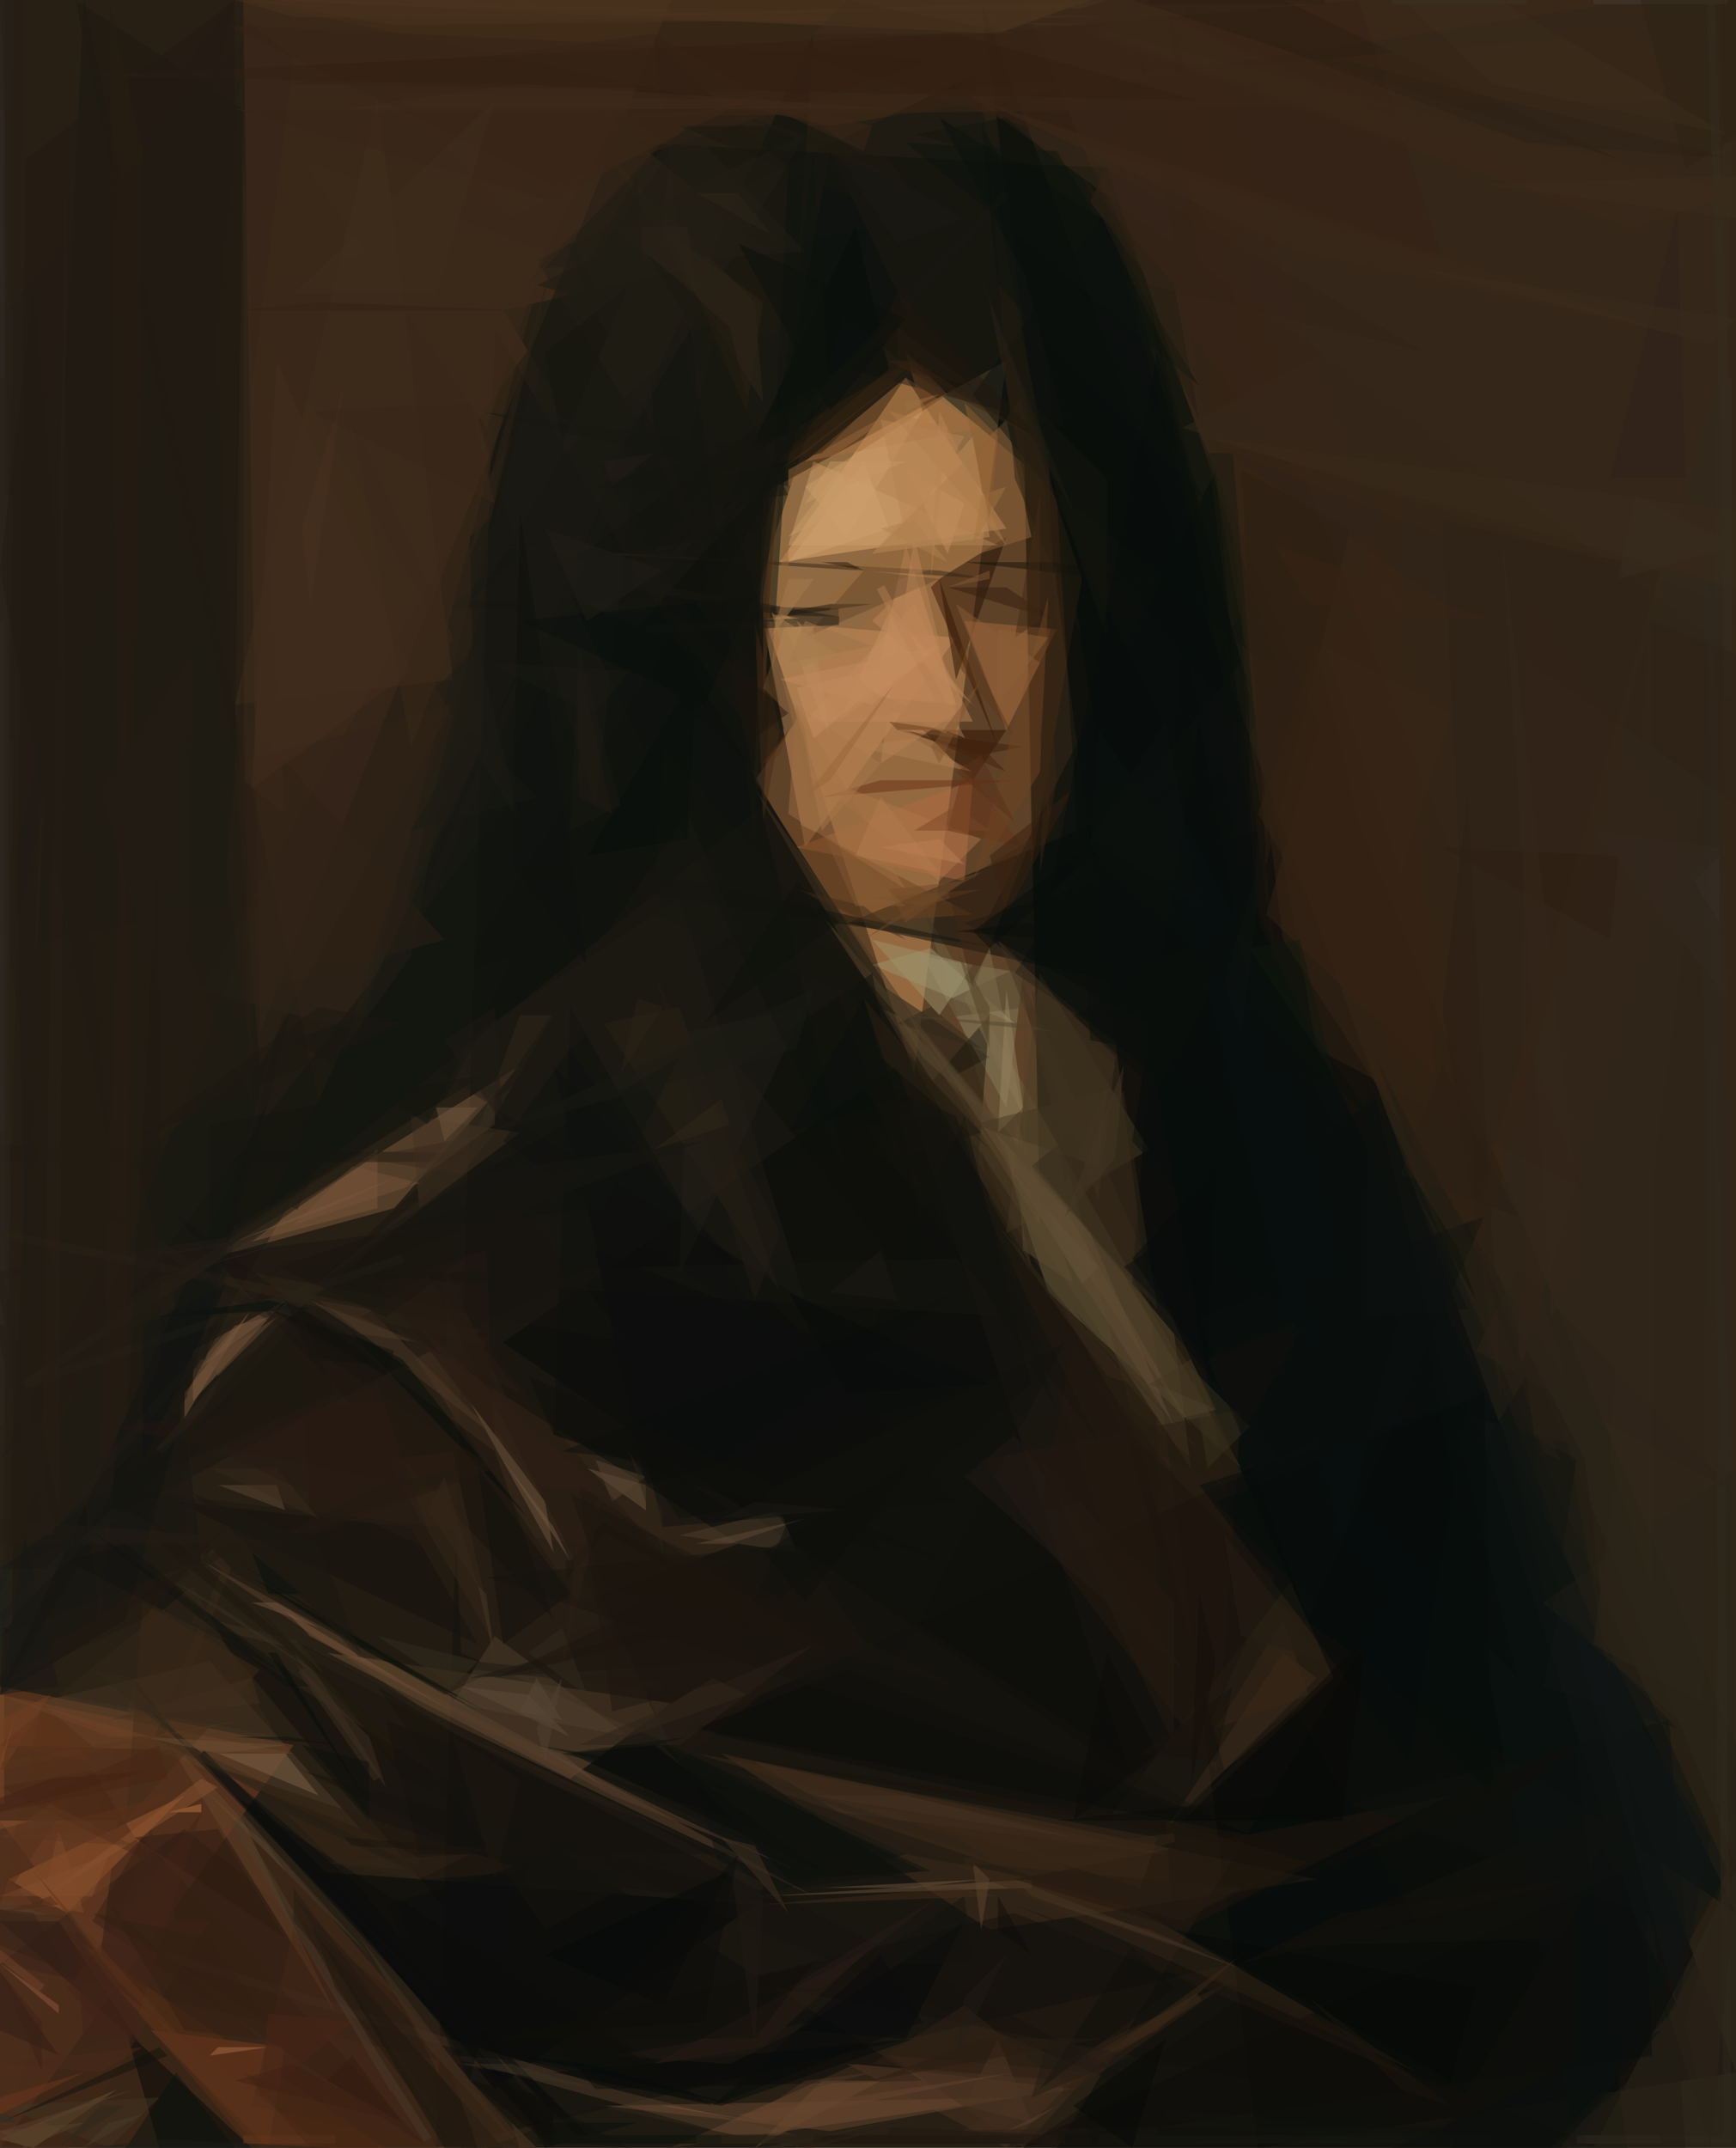 <?xml version="1.0" standalone="no"?>
<svg xmlns="http://www.w3.org/2000/svg" version="1.2" baseProfile="tiny" width="207" height="256" viewBox="0 0 207 256">
<rect x="0" y="0" width="207" height="256" id="0" fill="rgb(39,30,20)" fill-opacity="1" />
<polygon points="87,61 109,128 120,43" id="1" fill="rgb(255,187,118)" fill-opacity="0.478" />
<polygon points="207,247 150,256 117,0" id="2" fill="rgb(0,2,6)" fill-opacity="0.478" />
<polygon points="90,93 124,146 122,47" id="3" fill="rgb(156,106,64)" fill-opacity="0.478" />
<polygon points="169,229 52,256 59,39" id="4" fill="rgb(9,13,11)" fill-opacity="0.478" />
<polygon points="35,208 0,256 0,201" id="5" fill="rgb(127,68,39)" fill-opacity="0.478" />
<polygon points="97,4 91,96 32,144" id="6" fill="rgb(8,15,12)" fill-opacity="0.478" />
<polygon points="29,0 80,0 31,123" id="7" fill="rgb(79,51,31)" fill-opacity="0.478" />
<polygon points="108,45 120,63 93,67" id="8" fill="rgb(235,177,114)" fill-opacity="0.478" />
<polygon points="207,208 207,0 122,0" id="9" fill="rgb(63,44,28)" fill-opacity="0.478" />
<polygon points="76,17 132,20 153,81" id="10" fill="rgb(4,14,10)" fill-opacity="0.478" />
<polygon points="125,154 148,175 110,108" id="11" fill="rgb(110,96,64)" fill-opacity="0.478" />
<polygon points="101,110 146,92 151,121" id="12" fill="rgb(0,8,7)" fill-opacity="0.478" />
<polygon points="39,197 68,212 80,203" id="13" fill="rgb(106,79,53)" fill-opacity="0.478" />
<polygon points="0,256 16,201 63,256" id="14" fill="rgb(79,44,26)" fill-opacity="0.478" />
<polygon points="114,76 96,101 91,74" id="15" fill="rgb(202,143,93)" fill-opacity="0.478" />
<polygon points="62,127 25,150 47,144" id="16" fill="rgb(128,93,64)" fill-opacity="0.478" />
<polygon points="102,246 128,249 80,256" id="17" fill="rgb(122,81,53)" fill-opacity="0.478" />
<polygon points="114,81 112,69 120,64" id="18" fill="rgb(33,14,3)" fill-opacity="0.478" />
<polygon points="86,209 157,224 118,230" id="19" fill="rgb(71,49,31)" fill-opacity="0.478" />
<polygon points="195,0 29,0 99,15" id="20" fill="rgb(70,45,25)" fill-opacity="0.478" />
<polygon points="182,164 194,256 126,256" id="21" fill="rgb(4,12,10)" fill-opacity="0.478" />
<polygon points="47,158 88,184 69,191" id="22" fill="rgb(69,49,33)" fill-opacity="0.478" />
<polygon points="88,106 0,188 118,126" id="23" fill="rgb(21,22,17)" fill-opacity="0.478" />
<polygon points="104,27 60,37 87,81" id="24" fill="rgb(16,19,13)" fill-opacity="0.478" />
<polygon points="60,160 135,212 107,127" id="25" fill="rgb(6,11,10)" fill-opacity="0.478" />
<polygon points="126,60 148,188 207,228" id="26" fill="rgb(2,14,14)" fill-opacity="0.478" />
<polygon points="159,200 121,115 146,211" id="27" fill="rgb(57,43,25)" fill-opacity="0.478" />
<polygon points="59,249 37,223 90,227" id="28" fill="rgb(0,5,7)" fill-opacity="0.478" />
<polygon points="51,204 24,186 97,226" id="29" fill="rgb(90,65,44)" fill-opacity="0.478" />
<polygon points="153,112 187,165 139,0" id="30" fill="rgb(56,36,20)" fill-opacity="0.478" />
<polygon points="39,136 0,202 10,0" id="31" fill="rgb(25,23,18)" fill-opacity="0.478" />
<polygon points="8,228 22,214 1,224" id="32" fill="rgb(159,93,50)" fill-opacity="0.478" />
<polyline points="0,227 91,255 55,245 95,255" id="33" stroke="rgb(83,61,43)" stroke-width="1" fill="none" stroke-opacity="0.478" />
<polygon points="59,247 22,218 0,234" id="34" fill="rgb(46,28,19)" fill-opacity="0.478" />
<polygon points="115,74 120,87 126,75" id="35" fill="rgb(171,109,62)" fill-opacity="0.478" />
<polygon points="117,51 108,45 96,55" id="36" fill="rgb(165,110,59)" fill-opacity="0.478" />
<polygon points="123,224 123,225 91,226" id="37" fill="rgb(112,83,58)" fill-opacity="0.478" />
<polygon points="23,161 34,155 23,167" id="38" fill="rgb(126,93,65)" fill-opacity="0.478" />
<polygon points="117,111 145,56 153,141" id="39" fill="rgb(6,13,11)" fill-opacity="0.478" />
<polygon points="110,114 120,132 122,116" id="40" fill="rgb(136,127,94)" fill-opacity="0.478" />
<polygon points="116,9 64,34 127,51" id="41" fill="rgb(25,24,17)" fill-opacity="0.478" />
<polygon points="18,242 34,244 32,256" id="42" fill="rgb(121,62,33)" fill-opacity="0.478" />
<polygon points="10,177 53,202 87,186" id="43" fill="rgb(28,23,16)" fill-opacity="0.478" />
<polygon points="116,93 115,105 95,101" id="44" fill="rgb(178,106,65)" fill-opacity="0.478" />
<polygon points="120,147 124,116 137,137" id="45" fill="rgb(71,59,36)" fill-opacity="0.478" />
<polygon points="142,175 140,159 98,109" id="46" fill="rgb(84,69,44)" fill-opacity="0.478" />
<polygon points="120,87 116,93 110,87" id="47" fill="rgb(46,18,3)" fill-opacity="0.478" />
<polygon points="43,218 25,198 4,203" id="48" fill="rgb(84,63,42)" fill-opacity="0.478" />
<polygon points="15,242 19,256 30,256" id="49" fill="rgb(0,8,10)" fill-opacity="0.478" />
<polygon points="205,0 100,0 207,78" id="50" fill="rgb(56,40,26)" fill-opacity="0.478" />
<polygon points="78,5 94,20 90,100" id="51" fill="rgb(35,28,18)" fill-opacity="0.478" />
<polygon points="100,216 114,215 169,247" id="52" fill="rgb(56,39,25)" fill-opacity="0.478" />
<polygon points="53,151 55,197 80,208" id="53" fill="rgb(50,36,25)" fill-opacity="0.478" />
<polygon points="190,256 207,256 207,223" id="54" fill="rgb(47,40,28)" fill-opacity="0.478" />
<polyline points="50,105 78,50 55,72 100,73" id="55" stroke="rgb(22,23,18)" stroke-width="1" fill="none" stroke-opacity="0.478" />
<polygon points="119,4 32,0 130,0" id="56" fill="rgb(82,58,33)" fill-opacity="0.478" />
<polygon points="66,185 56,167 65,179" id="57" fill="rgb(113,87,61)" fill-opacity="0.478" />
<polygon points="118,121 116,147 104,137" id="58" fill="rgb(25,21,12)" fill-opacity="0.478" />
<polygon points="104,83 108,65 114,84" id="59" fill="rgb(209,149,102)" fill-opacity="0.478" />
<polyline points="70,255 24,209 66,255 87,255" id="60" stroke="rgb(0,7,9)" stroke-width="1" fill="none" stroke-opacity="0.478" />
<polygon points="71,249 110,248 26,195" id="61" fill="rgb(13,13,11)" fill-opacity="0.478" />
<polygon points="15,193 0,202 32,131" id="62" fill="rgb(15,18,16)" fill-opacity="0.478" />
<polygon points="81,107 51,127 96,155" id="63" fill="rgb(30,28,19)" fill-opacity="0.478" />
<polygon points="101,246 120,256 128,248" id="64" fill="rgb(77,51,34)" fill-opacity="0.478" />
<polygon points="172,165 82,206 132,217" id="65" fill="rgb(14,13,11)" fill-opacity="0.478" />
<polygon points="94,65 119,65 97,55" id="66" fill="rgb(204,160,107)" fill-opacity="0.478" />
<polygon points="145,211 148,168 117,174" id="67" fill="rgb(38,26,16)" fill-opacity="0.478" />
<polygon points="104,39 65,42 41,137" id="68" fill="rgb(21,23,18)" fill-opacity="0.478" />
<polygon points="112,68 118,69 56,65" id="69" fill="rgb(48,35,20)" fill-opacity="0.478" />
<polygon points="98,95 105,93 122,93" id="70" fill="rgb(103,43,21)" fill-opacity="0.478" />
<polygon points="93,97 116,109 101,110" id="71" fill="rgb(107,66,30)" fill-opacity="0.478" />
<polygon points="129,69 122,48 123,103" id="72" fill="rgb(68,42,20)" fill-opacity="0.478" />
<polygon points="45,144 45,137 30,148" id="73" fill="rgb(122,87,58)" fill-opacity="0.478" />
<polygon points="40,240 29,217 19,206" id="74" fill="rgb(104,68,43)" fill-opacity="0.478" />
<polygon points="81,183 93,180 95,185" id="75" fill="rgb(80,63,44)" fill-opacity="0.478" />
<polygon points="43,123 24,118 61,52" id="76" fill="rgb(50,35,23)" fill-opacity="0.478" />
<polygon points="123,64 120,50 98,72" id="77" fill="rgb(150,104,60)" fill-opacity="0.478" />
<polygon points="66,22 112,7 27,3" id="78" fill="rgb(53,34,21)" fill-opacity="0.478" />
<polygon points="99,254 121,250 72,251" id="79" fill="rgb(103,72,48)" fill-opacity="0.478" />
<polygon points="149,88 132,25 116,47" id="80" fill="rgb(9,15,13)" fill-opacity="0.478" />
<polygon points="188,256 165,132 206,223" id="81" fill="rgb(14,19,18)" fill-opacity="0.478" />
<polyline points="68,29 93,87 81,37 35,144" id="82" stroke="rgb(28,25,17)" stroke-width="1" fill="none" stroke-opacity="0.478" />
<polygon points="205,44 177,148 207,222" id="83" fill="rgb(44,38,28)" fill-opacity="0.478" />
<polygon points="0,228 0,269 25,229" id="84" fill="rgb(67,40,26)" fill-opacity="0.478" />
<polygon points="121,228 191,256 88,236" id="85" fill="rgb(19,16,11)" fill-opacity="0.478" />
<polyline points="81,138 0,138 59,138 0,137" id="86" stroke="rgb(26,24,18)" stroke-width="1" fill="none" stroke-opacity="0.478" />
<polygon points="111,113 121,122 104,115" id="87" fill="rgb(157,150,114)" fill-opacity="0.478" />
<polygon points="0,208 0,202 35,209" id="88" fill="rgb(110,67,39)" fill-opacity="0.478" />
<polygon points="28,84 45,12 54,81" id="89" fill="rgb(66,46,29)" fill-opacity="0.478" />
<polygon points="60,172 44,156 38,155" id="90" fill="rgb(76,58,40)" fill-opacity="0.478" />
<polyline points="116,255 143,238 114,255 138,241" id="91" stroke="rgb(64,44,28)" stroke-width="1" fill="none" stroke-opacity="0.478" />
<polygon points="119,89 112,69 111,70" id="92" fill="rgb(49,18,1)" fill-opacity="0.478" />
<polygon points="99,72 104,72 75,76" id="93" fill="rgb(29,17,8)" fill-opacity="0.478" />
<polygon points="20,144 59,173 66,193" id="94" fill="rgb(21,18,13)" fill-opacity="0.478" />
<polygon points="106,44 86,61 102,27" id="95" fill="rgb(5,11,9)" fill-opacity="0.478" />
<polygon points="15,155 98,47 53,131" id="96" fill="rgb(17,20,15)" fill-opacity="0.478" />
<polygon points="123,120 107,122 122,115" id="97" fill="rgb(84,67,43)" fill-opacity="0.478" />
<polygon points="79,182 66,127 114,179" id="98" fill="rgb(11,13,13)" fill-opacity="0.478" />
<polygon points="43,225 68,256 17,203" id="99" fill="rgb(9,14,13)" fill-opacity="0.478" />
<polyline points="0,170 0,0 0,142 1,59" id="100" stroke="rgb(47,42,39)" stroke-width="1" fill="none" stroke-opacity="0.478" />
<polygon points="38,231 60,256 53,256" id="101" fill="rgb(18,18,12)" fill-opacity="0.478" />
<polygon points="123,151 90,94 120,137" id="102" fill="rgb(67,52,32)" fill-opacity="0.478" />
<polygon points="14,249 4,256 0,255" id="103" fill="rgb(108,82,53)" fill-opacity="0.478" />
<polygon points="121,224 141,230 173,214" id="104" fill="rgb(35,22,13)" fill-opacity="0.478" />
<polygon points="87,227 108,221 82,209" id="105" fill="rgb(14,18,16)" fill-opacity="0.478" />
<polygon points="92,201 51,152 81,210" id="106" fill="rgb(34,23,15)" fill-opacity="0.478" />
<polygon points="49,133 62,135 50,144" id="107" fill="rgb(66,48,33)" fill-opacity="0.478" />
<polygon points="118,64 104,66 116,52" id="108" fill="rgb(189,139,87)" fill-opacity="0.478" />
<polygon points="78,208 98,223 68,209" id="109" fill="rgb(0,8,9)" fill-opacity="0.478" />
<polygon points="141,76 171,196 135,153" id="110" fill="rgb(8,14,13)" fill-opacity="0.478" />
<polygon points="48,212 149,255 36,196" id="111" fill="rgb(21,18,13)" fill-opacity="0.478" />
<polygon points="29,5 12,193 -8,47" id="112" fill="rgb(34,28,19)" fill-opacity="0.478" />
<polyline points="25,185 27,187 19,207 50,222" id="113" stroke="rgb(58,42,27)" stroke-width="1" fill="none" stroke-opacity="0.478" />
<polygon points="12,233 14,217 0,217" id="114" fill="rgb(117,67,36)" fill-opacity="0.478" />
<polygon points="30,256 46,256 9,231" id="115" fill="rgb(87,46,25)" fill-opacity="0.478" />
<polygon points="44,197 58,204 30,188" id="116" fill="rgb(4,11,6)" fill-opacity="0.478" />
<polygon points="157,125 189,142 136,7" id="117" fill="rgb(49,34,21)" fill-opacity="0.478" />
<polygon points="26,177 34,180 33,177" id="118" fill="rgb(95,74,53)" fill-opacity="0.478" />
<polygon points="75,207 54,203 59,195" id="119" fill="rgb(78,63,45)" fill-opacity="0.478" />
<polygon points="139,218 153,197 157,200" id="120" fill="rgb(62,43,28)" fill-opacity="0.478" />
<polygon points="117,100 112,105 96,92" id="121" fill="rgb(174,117,74)" fill-opacity="0.478" />
<polygon points="110,123 130,147 140,170" id="122" fill="rgb(94,77,53)" fill-opacity="0.478" />
<polygon points="72,122 93,154 81,120" id="123" fill="rgb(42,34,22)" fill-opacity="0.478" />
<polygon points="100,216 90,210 139,221" id="124" fill="rgb(67,49,32)" fill-opacity="0.478" />
<polygon points="113,99 122,101 115,91" id="125" fill="rgb(103,51,22)" fill-opacity="0.478" />
<polygon points="67,71 93,55 91,81" id="126" fill="rgb(25,22,15)" fill-opacity="0.478" />
<polygon points="115,67 141,70 126,67" id="127" fill="rgb(16,15,8)" fill-opacity="0.478" />
<polygon points="17,191 31,199 15,217" id="128" fill="rgb(64,42,25)" fill-opacity="0.478" />
<polygon points="116,86 109,72 96,86" id="129" fill="rgb(192,135,91)" fill-opacity="0.478" />
<polygon points="95,223 93,222 55,205" id="130" fill="rgb(96,72,53)" fill-opacity="0.478" />
<polyline points="113,255 79,255 124,255 107,255" id="131" stroke="rgb(22,19,14)" stroke-width="1" fill="none" stroke-opacity="0.478" />
<polygon points="78,104 119,113 54,103" id="132" fill="rgb(20,20,14)" fill-opacity="0.478" />
<polygon points="121,57 129,76 118,20" id="133" fill="rgb(37,29,16)" fill-opacity="0.478" />
<polygon points="91,48 73,19 90,36" id="134" fill="rgb(50,39,26)" fill-opacity="0.478" />
<polygon points="94,6 172,31 162,0" id="135" fill="rgb(53,33,20)" fill-opacity="0.478" />
<polygon points="196,222 121,256 197,245" id="136" fill="rgb(9,11,10)" fill-opacity="0.478" />
<polygon points="109,225 98,225 117,224" id="137" fill="rgb(113,89,65)" fill-opacity="0.478" />
<polygon points="91,85 93,56 91,71" id="138" fill="rgb(93,58,27)" fill-opacity="0.478" />
<polyline points="36,199 45,212 35,196 23,193" id="139" stroke="rgb(60,47,32)" stroke-width="1" fill="none" stroke-opacity="0.478" />
<polygon points="110,47 94,56 94,58" id="140" fill="rgb(151,103,57)" fill-opacity="0.478" />
<polygon points="109,243 66,247 86,251" id="141" fill="rgb(6,10,9)" fill-opacity="0.478" />
<polygon points="115,133 88,195 123,165" id="142" fill="rgb(13,15,13)" fill-opacity="0.478" />
<polygon points="17,244 0,229 7,229" id="143" fill="rgb(41,25,19)" fill-opacity="0.478" />
<polygon points="34,209 26,209 38,214" id="144" fill="rgb(128,100,73)" fill-opacity="0.478" />
<polygon points="121,116 148,73 151,136" id="145" fill="rgb(11,15,13)" fill-opacity="0.478" />
<polygon points="24,215 20,216 24,216" id="146" fill="rgb(196,120,64)" fill-opacity="0.478" />
<polygon points="7,240 0,234 7,239" id="147" fill="rgb(147,90,61)" fill-opacity="0.478" />
<polygon points="77,180 70,175 77,177" id="148" fill="rgb(108,86,61)" fill-opacity="0.478" />
<polygon points="37,195 34,192 54,204" id="149" fill="rgb(123,87,62)" fill-opacity="0.478" />
<polygon points="117,90 122,89 107,87" id="150" fill="rgb(60,31,12)" fill-opacity="0.478" />
<polygon points="89,202 85,200 72,208" id="151" fill="rgb(59,44,30)" fill-opacity="0.478" />
<polygon points="130,247 122,256 106,245" id="152" fill="rgb(65,44,29)" fill-opacity="0.478" />
<polygon points="175,167 143,177 168,210" id="153" fill="rgb(6,12,12)" fill-opacity="0.478" />
<polyline points="9,103 0,189 33,151 7,181" id="154" stroke="rgb(32,28,21)" stroke-width="1" fill="none" stroke-opacity="0.478" />
<polygon points="96,76 112,69 103,68" id="155" fill="rgb(102,69,43)" fill-opacity="0.478" />
<polygon points="108,106 94,97 95,84" id="156" fill="rgb(158,109,65)" fill-opacity="0.478" />
<polygon points="28,84 31,118 53,112" id="157" fill="rgb(47,33,22)" fill-opacity="0.478" />
<polygon points="123,139 138,156 134,130" id="158" fill="rgb(50,39,23)" fill-opacity="0.478" />
<polygon points="207,72 207,16 141,51" id="159" fill="rgb(54,40,28)" fill-opacity="0.478" />
<polygon points="89,198 93,190 56,200" id="160" fill="rgb(27,19,13)" fill-opacity="0.478" />
<polygon points="63,145 21,150 75,160" id="161" fill="rgb(24,19,15)" fill-opacity="0.478" />
<polygon points="78,246 104,232 91,244" id="162" fill="rgb(44,31,20)" fill-opacity="0.478" />
<polygon points="184,191 207,211 207,175" id="163" fill="rgb(43,36,25)" fill-opacity="0.478" />
<polygon points="54,173 59,196 46,174" id="164" fill="rgb(56,38,25)" fill-opacity="0.478" />
<polyline points="79,201 43,197 30,183 0,200" id="165" stroke="rgb(33,27,18)" stroke-width="1" fill="none" stroke-opacity="0.478" />
<polygon points="83,206 150,219 101,199" id="166" fill="rgb(9,12,10)" fill-opacity="0.478" />
<polygon points="120,70 113,70 126,74" id="167" fill="rgb(48,28,14)" fill-opacity="0.478" />
<polygon points="48,162 63,181 42,159" id="168" fill="rgb(6,11,10)" fill-opacity="0.478" />
<polygon points="35,230 52,256 30,251" id="169" fill="rgb(68,38,23)" fill-opacity="0.478" />
<polygon points="133,27 112,14 149,82" id="170" fill="rgb(9,14,13)" fill-opacity="0.478" />
<polygon points="74,77 91,58 90,92" id="171" fill="rgb(13,16,11)" fill-opacity="0.478" />
<polygon points="124,92 125,71 116,105" id="172" fill="rgb(111,68,35)" fill-opacity="0.478" />
<polygon points="109,64 105,91 114,85" id="173" fill="rgb(185,130,84)" fill-opacity="0.478" />
<polyline points="58,160 24,152 57,159 0,147" id="174" stroke="rgb(49,35,24)" stroke-width="1" fill="none" stroke-opacity="0.478" />
<polygon points="91,98 90,74 93,87" id="175" fill="rgb(65,43,21)" fill-opacity="0.478" />
<polygon points="71,251 58,256 95,256" id="176" fill="rgb(21,21,16)" fill-opacity="0.478" />
<polygon points="97,75 93,73 99,88" id="177" fill="rgb(185,141,93)" fill-opacity="0.478" />
<polygon points="123,226 149,235 121,224" id="178" fill="rgb(69,53,36)" fill-opacity="0.478" />
<polygon points="166,56 151,109 171,128" id="179" fill="rgb(56,37,22)" fill-opacity="0.478" />
<polygon points="18,222 0,213 11,211" id="180" fill="rgb(69,37,19)" fill-opacity="0.478" />
<polygon points="33,199 15,184 8,186" id="181" fill="rgb(15,15,13)" fill-opacity="0.478" />
<polygon points="89,12 61,26 47,11" id="182" fill="rgb(61,41,25)" fill-opacity="0.478" />
<polygon points="79,208 94,224 111,223" id="183" fill="rgb(12,15,13)" fill-opacity="0.478" />
<polygon points="29,13 28,90 9,0" id="184" fill="rgb(31,25,17)" fill-opacity="0.478" />
<polygon points="49,182 21,179 57,196" id="185" fill="rgb(20,17,13)" fill-opacity="0.478" />
<polygon points="138,169 138,201 120,148" id="186" fill="rgb(35,25,16)" fill-opacity="0.478" />
<polygon points="23,163 32,126 16,138" id="187" fill="rgb(21,23,18)" fill-opacity="0.478" />
<polygon points="131,143 133,126 119,112" id="188" fill="rgb(63,50,32)" fill-opacity="0.478" />
<polygon points="80,18 71,96 57,50" id="189" fill="rgb(28,27,19)" fill-opacity="0.478" />
<polygon points="105,185 68,120 66,171" id="190" fill="rgb(13,15,13)" fill-opacity="0.478" />
<polygon points="128,94 118,102 120,109" id="191" fill="rgb(54,30,14)" fill-opacity="0.478" />
<polygon points="158,129 130,124 125,43" id="192" fill="rgb(11,16,12)" fill-opacity="0.478" />
<polygon points="110,49 96,58 101,64" id="193" fill="rgb(203,157,107)" fill-opacity="0.478" />
<polyline points="0,215 0,208 0,202 0,213" id="194" stroke="rgb(123,73,42)" stroke-width="1" fill="none" stroke-opacity="0.478" />
<polygon points="15,256 28,256 21,247" id="195" fill="rgb(9,19,15)" fill-opacity="0.478" />
<polygon points="115,229 108,243 95,242" id="196" fill="rgb(5,10,11)" fill-opacity="0.478" />
<polygon points="167,73 142,0 130,24" id="197" fill="rgb(55,36,23)" fill-opacity="0.478" />
<polygon points="47,226 80,247 54,245" id="198" fill="rgb(11,13,10)" fill-opacity="0.478" />
<polyline points="0,188 0,0 1,194 0,2" id="199" stroke="rgb(43,36,29)" stroke-width="1" fill="none" stroke-opacity="0.478" />
<polygon points="111,120 107,122 117,125" id="200" fill="rgb(46,40,26)" fill-opacity="0.478" />
<polygon points="148,128 150,99 115,110" id="201" fill="rgb(9,14,12)" fill-opacity="0.478" />
<polygon points="30,36 53,76 68,19" id="202" fill="rgb(58,41,26)" fill-opacity="0.478" />
<polyline points="22,175 22,167 23,190 91,225" id="203" stroke="rgb(41,33,22)" stroke-width="1" fill="none" stroke-opacity="0.478" />
<polygon points="142,163 144,175 149,170" id="204" fill="rgb(55,49,31)" fill-opacity="0.478" />
<polyline points="138,254 83,255 130,255 90,255" id="205" stroke="rgb(40,30,21)" stroke-width="1" fill="none" stroke-opacity="0.478" />
<polygon points="113,47 110,49 108,42" id="206" fill="rgb(106,66,32)" fill-opacity="0.478" />
<polygon points="11,229 17,219 51,256" id="207" fill="rgb(54,31,19)" fill-opacity="0.478" />
<polyline points="127,255 179,254 130,254 173,255" id="208" stroke="rgb(14,17,15)" stroke-width="1" fill="none" stroke-opacity="0.478" />
<polygon points="134,151 164,131 181,200" id="209" fill="rgb(9,14,13)" fill-opacity="0.478" />
<polygon points="19,250 0,251 13,256" id="210" fill="rgb(65,53,35)" fill-opacity="0.478" />
<polygon points="135,0 153,0 193,19" id="211" fill="rgb(43,31,19)" fill-opacity="0.478" />
<polygon points="41,208 28,207 34,207" id="212" fill="rgb(17,15,9)" fill-opacity="0.478" />
<polygon points="95,184 58,188 145,217" id="213" fill="rgb(22,19,13)" fill-opacity="0.478" />
<polygon points="88,127 112,157 104,116" id="214" fill="rgb(14,16,12)" fill-opacity="0.478" />
<polyline points="34,121 24,162 27,147 23,163" id="215" stroke="rgb(25,23,17)" stroke-width="1" fill="none" stroke-opacity="0.478" />
<polygon points="22,169 30,156 22,166" id="216" fill="rgb(127,91,63)" fill-opacity="0.478" />
<polygon points="25,245 32,244 26,244" id="217" fill="rgb(168,109,68)" fill-opacity="0.478" />
<polyline points="37,160 9,142 40,162 23,151" id="218" stroke="rgb(31,26,19)" stroke-width="1" fill="none" stroke-opacity="0.478" />
<polygon points="59,171 58,149 45,153" id="219" fill="rgb(36,25,17)" fill-opacity="0.478" />
<polygon points="98,54 110,42 85,57" id="220" fill="rgb(48,32,16)" fill-opacity="0.478" />
<polyline points="206,0 190,0 191,0 191,0" id="221" stroke="rgb(67,61,54)" stroke-width="1" fill="none" stroke-opacity="0.478" />
<polyline points="206,255 204,64 206,255 189,255" id="222" stroke="rgb(47,40,31)" stroke-width="1" fill="none" stroke-opacity="0.478" />
<polygon points="176,169 187,172 199,241" id="223" fill="rgb(17,22,19)" fill-opacity="0.478" />
<polygon points="55,140 66,121 62,121" id="224" fill="rgb(48,38,26)" fill-opacity="0.478" />
<polygon points="24,186 22,169 0,195" id="225" fill="rgb(21,21,17)" fill-opacity="0.478" />
<polygon points="31,107 0,189 2,113" id="226" fill="rgb(36,28,20)" fill-opacity="0.478" />
<polygon points="51,244 43,231 62,256" id="227" fill="rgb(65,51,34)" fill-opacity="0.478" />
<polygon points="86,219 94,228 90,220" id="228" fill="rgb(67,50,33)" fill-opacity="0.478" />
<polygon points="104,246 115,239 126,248" id="229" fill="rgb(51,34,23)" fill-opacity="0.478" />
<polygon points="24,210 51,224 63,223" id="230" fill="rgb(41,29,18)" fill-opacity="0.478" />
<polygon points="7,245 0,242 0,235" id="231" fill="rgb(47,29,21)" fill-opacity="0.478" />
<polygon points="110,108 104,107 117,106" id="232" fill="rgb(116,73,39)" fill-opacity="0.478" />
<polygon points="81,126 72,144 45,147" id="233" fill="rgb(16,19,16)" fill-opacity="0.478" />
<polygon points="0,227 5,203 12,209" id="234" fill="rgb(81,44,22)" fill-opacity="0.478" />
<polygon points="83,184 87,184 96,181" id="235" fill="rgb(99,76,55)" fill-opacity="0.478" />
<polygon points="127,250 147,236 126,246" id="236" fill="rgb(51,34,21)" fill-opacity="0.478" />
<polygon points="30,0 47,3 132,2" id="237" fill="rgb(72,50,30)" fill-opacity="0.478" />
<polygon points="147,54 152,115 144,54" id="238" fill="rgb(26,26,16)" fill-opacity="0.478" />
<polyline points="1,0 0,91 1,37 0,83" id="239" stroke="rgb(42,35,29)" stroke-width="1" fill="none" stroke-opacity="0.478" />
<polygon points="81,152 82,123 96,120" id="240" fill="rgb(32,30,22)" fill-opacity="0.478" />
<polygon points="50,141 35,146 42,139" id="241" fill="rgb(118,83,55)" fill-opacity="0.478" />
<polygon points="104,112 112,121 116,115" id="242" fill="rgb(158,146,110)" fill-opacity="0.478" />
<polygon points="118,68 118,69 113,70" id="243" fill="rgb(132,90,54)" fill-opacity="0.478" />
<polygon points="69,177 73,204 99,197" id="244" fill="rgb(31,22,15)" fill-opacity="0.478" />
<polygon points="57,49 94,54 94,58" id="245" fill="rgb(22,21,16)" fill-opacity="0.478" />
<polygon points="76,50 64,31 96,16" id="246" fill="rgb(34,30,21)" fill-opacity="0.478" />
<polygon points="98,248 90,256 105,248" id="247" fill="rgb(106,75,50)" fill-opacity="0.478" />
<polyline points="40,255 29,255 35,255 30,255" id="248" stroke="rgb(105,58,32)" stroke-width="1" fill="none" stroke-opacity="0.478" />
<polygon points="187,256 122,256 148,238" id="249" fill="rgb(17,15,11)" fill-opacity="0.478" />
<polygon points="136,225 83,209 138,219" id="250" fill="rgb(57,40,26)" fill-opacity="0.478" />
<polygon points="23,189 7,202 33,207" id="251" fill="rgb(52,39,26)" fill-opacity="0.478" />
<polygon points="197,213 186,231 153,232" id="252" fill="rgb(20,18,13)" fill-opacity="0.478" />
<polygon points="73,179 77,176 71,174" id="253" fill="rgb(87,68,49)" fill-opacity="0.478" />
<polyline points="48,150 3,165 54,131 14,157" id="254" stroke="rgb(41,35,25)" stroke-width="1" fill="none" stroke-opacity="0.478" />
<polygon points="107,121 120,135 110,126" id="255" fill="rgb(90,74,50)" fill-opacity="0.478" />
<polygon points="68,71 101,140 87,80" id="256" fill="rgb(14,17,13)" fill-opacity="0.478" />
<polygon points="24,212 26,213 4,227" id="257" fill="rgb(139,84,48)" fill-opacity="0.478" />
<polygon points="194,4 73,14 202,12" id="258" fill="rgb(57,39,24)" fill-opacity="0.478" />
<polygon points="46,213 35,198 44,207" id="259" fill="rgb(63,47,33)" fill-opacity="0.478" />
<polygon points="107,44 116,46 107,39" id="260" fill="rgb(40,28,16)" fill-opacity="0.478" />
<polygon points="172,62 176,144 198,68" id="261" fill="rgb(45,34,23)" fill-opacity="0.478" />
<polygon points="201,241 204,256 207,218" id="262" fill="rgb(44,35,25)" fill-opacity="0.478" />
<polygon points="106,200 91,178 127,160" id="263" fill="rgb(18,17,14)" fill-opacity="0.478" />
<polygon points="37,183 59,175 36,160" id="264" fill="rgb(37,24,16)" fill-opacity="0.478" />
<polygon points="107,87 106,86 113,87" id="265" fill="rgb(99,55,24)" fill-opacity="0.478" />
<polygon points="92,256 58,247 92,256" id="266" fill="rgb(52,37,22)" fill-opacity="0.478" />
<polygon points="11,226 0,226 13,221" id="267" fill="rgb(131,79,45)" fill-opacity="0.478" />
<polygon points="108,37 93,50 99,18" id="268" fill="rgb(9,16,13)" fill-opacity="0.478" />
<polygon points="31,127 54,84 28,91" id="269" fill="rgb(48,34,23)" fill-opacity="0.478" />
<polygon points="82,210 108,221 124,224" id="270" fill="rgb(27,24,18)" fill-opacity="0.478" />
<polyline points="22,166 0,201 27,156 16,177" id="271" stroke="rgb(23,22,16)" stroke-width="1" fill="none" stroke-opacity="0.478" />
<polygon points="29,19 34,97 29,93" id="272" fill="rgb(57,40,26)" fill-opacity="0.478" />
<polygon points="86,37 57,98 56,64" id="273" fill="rgb(23,24,18)" fill-opacity="0.478" />
<polygon points="177,145 156,193 143,157" id="274" fill="rgb(11,16,14)" fill-opacity="0.478" />
<polygon points="125,54 118,36 126,77" id="275" fill="rgb(49,35,20)" fill-opacity="0.478" />
<polygon points="94,73 94,58 92,80" id="276" fill="rgb(147,103,58)" fill-opacity="0.478" />
<polygon points="19,244 20,245 0,253" id="277" fill="rgb(15,17,11)" fill-opacity="0.478" />
<polygon points="141,199 121,171 115,176" id="278" fill="rgb(35,27,19)" fill-opacity="0.478" />
<polygon points="33,43 30,94 49,80" id="279" fill="rgb(66,45,29)" fill-opacity="0.478" />
<polygon points="16,219 26,218 34,231" id="280" fill="rgb(45,26,17)" fill-opacity="0.478" />
<polygon points="0,252 10,247 0,250" id="281" fill="rgb(109,56,31)" fill-opacity="0.478" />
<polygon points="116,118 123,100 113,106" id="282" fill="rgb(61,39,20)" fill-opacity="0.478" />
<polygon points="108,17 143,46 126,18" id="283" fill="rgb(14,19,14)" fill-opacity="0.478" />
<polygon points="107,138 99,116 117,135" id="284" fill="rgb(24,21,13)" fill-opacity="0.478" />
<polygon points="54,142 0,158 38,147" id="285" fill="rgb(42,31,21)" fill-opacity="0.478" />
<polygon points="53,245 64,256 57,256" id="286" fill="rgb(56,40,27)" fill-opacity="0.478" />
<polygon points="32,155 18,157 37,156" id="287" fill="rgb(7,13,14)" fill-opacity="0.478" />
<polygon points="34,223 32,220 24,213" id="288" fill="rgb(94,73,53)" fill-opacity="0.478" />
<polygon points="50,221 87,221 46,205" id="289" fill="rgb(20,18,13)" fill-opacity="0.478" />
<polygon points="192,199 189,174 164,126" id="290" fill="rgb(32,28,19)" fill-opacity="0.478" />
<polygon points="143,12 114,4 11,9" id="291" fill="rgb(49,31,18)" fill-opacity="0.478" />
<polygon points="2,110 28,0 3,19" id="292" fill="rgb(34,27,19)" fill-opacity="0.478" />
<polygon points="114,154 85,175 67,173" id="293" fill="rgb(9,13,12)" fill-opacity="0.478" />
<polyline points="178,255 136,255 164,255 131,255" id="294" stroke="rgb(23,24,20)" stroke-width="1" fill="none" stroke-opacity="0.478" />
<polygon points="25,212 33,222 44,233" id="295" fill="rgb(68,59,44)" fill-opacity="0.478" />
<polygon points="191,220 200,239 158,286" id="296" fill="rgb(11,15,14)" fill-opacity="0.478" />
<polygon points="37,201 34,201 9,181" id="297" fill="rgb(16,17,13)" fill-opacity="0.478" />
<polygon points="26,209 17,207 34,208" id="298" fill="rgb(104,76,53)" fill-opacity="0.478" />
<polygon points="48,199 28,186 57,204" id="299" fill="rgb(14,17,11)" fill-opacity="0.478" />
<polygon points="158,220 85,209 153,221" id="300" fill="rgb(27,18,10)" fill-opacity="0.478" />
<polygon points="201,20 191,-17 232,2" id="301" fill="rgb(45,34,21)" fill-opacity="0.478" />
<polygon points="114,150 41,152 122,157" id="302" fill="rgb(21,21,15)" fill-opacity="0.478" />
<polygon points="163,195 160,217 141,217" id="303" fill="rgb(9,10,8)" fill-opacity="0.478" />
<polygon points="169,248 156,240 121,227" id="304" fill="rgb(32,22,13)" fill-opacity="0.478" />
<polygon points="117,12 155,30 197,39" id="305" fill="rgb(59,41,26)" fill-opacity="0.478" />
<polygon points="178,10 206,16 148,-18" id="306" fill="rgb(60,44,27)" fill-opacity="0.478" />
<polyline points="0,183 1,88 0,186 0,138" id="307" stroke="rgb(40,35,27)" stroke-width="1" fill="none" stroke-opacity="0.478" />
<polygon points="90,88 78,71 94,85" id="308" fill="rgb(28,22,14)" fill-opacity="0.478" />
<polygon points="115,119 118,113 122,133" id="309" fill="rgb(127,109,77)" fill-opacity="0.478" />
<polygon points="118,113 116,111 142,92" id="310" fill="rgb(8,13,12)" fill-opacity="0.478" />
<polygon points="109,99 118,99 114,96" id="311" fill="rgb(120,69,36)" fill-opacity="0.478" />
<polygon points="78,207 110,223 95,225" id="312" fill="rgb(16,17,13)" fill-opacity="0.478" />
<polygon points="18,211 6,212 -15,220" id="313" fill="rgb(62,33,19)" fill-opacity="0.478" />
<polygon points="15,245 8,237 24,216" id="314" fill="rgb(65,36,23)" fill-opacity="0.478" />
<polygon points="47,207 18,181 19,184" id="315" fill="rgb(28,21,14)" fill-opacity="0.478" />
<polyline points="120,23 77,70 100,74 77,75" id="316" stroke="rgb(27,25,17)" stroke-width="1" fill="none" stroke-opacity="0.478" />
<polygon points="113,51 106,49 120,65" id="317" fill="rgb(170,122,74)" fill-opacity="0.478" />
<polygon points="114,72 120,87 124,79" id="318" fill="rgb(140,92,55)" fill-opacity="0.478" />
<polygon points="140,237 124,249 135,232" id="319" fill="rgb(15,16,12)" fill-opacity="0.478" />
<polygon points="100,86 111,78 106,73" id="320" fill="rgb(196,144,100)" fill-opacity="0.478" />
<polygon points="201,99 182,71 181,164" id="321" fill="rgb(51,37,25)" fill-opacity="0.478" />
<polygon points="91,91 93,90 94,87" id="322" fill="rgb(83,54,24)" fill-opacity="0.478" />
<polygon points="66,182 68,186 60,174" id="323" fill="rgb(115,89,65)" fill-opacity="0.478" />
<polygon points="100,86 95,74 107,85" id="324" fill="rgb(179,125,80)" fill-opacity="0.478" />
<polygon points="91,227 119,226 114,225" id="325" fill="rgb(65,44,27)" fill-opacity="0.478" />
<polygon points="143,52 207,70 207,61" id="326" fill="rgb(58,42,26)" fill-opacity="0.478" />
<polyline points="105,70 114,87 104,83 113,87" id="327" stroke="rgb(177,123,81)" stroke-width="1" fill="none" stroke-opacity="0.478" />
<polygon points="152,188 134,170 144,206" id="328" fill="rgb(28,20,13)" fill-opacity="0.478" />
<polygon points="130,246 148,233 138,242" id="329" fill="rgb(59,40,25)" fill-opacity="0.478" />
<polygon points="132,76 122,47 132,57" id="330" fill="rgb(22,22,14)" fill-opacity="0.478" />
<polygon points="120,31 98,15 81,15" id="331" fill="rgb(25,24,15)" fill-opacity="0.478" />
<polygon points="91,253 80,251 79,251" id="332" fill="rgb(125,89,64)" fill-opacity="0.478" />
<polygon points="118,125 118,120 114,113" id="333" fill="rgb(81,63,35)" fill-opacity="0.478" />
<polygon points="129,3 195,27 207,23" id="334" fill="rgb(59,41,27)" fill-opacity="0.478" />
<polygon points="96,248 104,247 93,250" id="335" fill="rgb(77,53,36)" fill-opacity="0.478" />
<polygon points="115,251 123,253 119,243" id="336" fill="rgb(79,53,35)" fill-opacity="0.478" />
<polygon points="145,206 156,202 153,193" id="337" fill="rgb(55,38,25)" fill-opacity="0.478" />
<polygon points="0,254 16,249 0,255" id="338" fill="rgb(90,63,44)" fill-opacity="0.478" />
<polygon points="12,151 27,148 0,174" id="339" fill="rgb(35,27,19)" fill-opacity="0.478" />
<polygon points="135,165 119,146 132,164" id="340" fill="rgb(54,40,23)" fill-opacity="0.478" />
<polygon points="63,202 68,207 55,201" id="341" fill="rgb(95,76,55)" fill-opacity="0.478" />
<polygon points="92,159 68,125 60,136" id="342" fill="rgb(15,18,15)" fill-opacity="0.478" />
<polygon points="57,175 68,190 60,196" id="343" fill="rgb(18,17,14)" fill-opacity="0.478" />
<polygon points="131,148 113,129 107,119" id="344" fill="rgb(78,63,40)" fill-opacity="0.478" />
<polygon points="142,170 127,144 119,136" id="345" fill="rgb(96,77,52)" fill-opacity="0.478" />
<polygon points="148,56 151,103 161,63" id="346" fill="rgb(45,30,19)" fill-opacity="0.478" />
<polygon points="182,17 207,19 148,4" id="347" fill="rgb(44,32,21)" fill-opacity="0.478" />
<polyline points="76,70 90,52 76,69 76,70" id="348" stroke="rgb(27,25,17)" stroke-width="1" fill="none" stroke-opacity="0.478" />
<polygon points="104,15 103,18 88,11" id="349" fill="rgb(59,39,23)" fill-opacity="0.478" />
<polygon points="68,67 91,63 97,46" id="350" fill="rgb(20,20,14)" fill-opacity="0.478" />
<polygon points="6,202 -11,229 0,205" id="351" fill="rgb(111,61,33)" fill-opacity="0.478" />
<polygon points="139,217 140,229 156,222" id="352" fill="rgb(32,23,14)" fill-opacity="0.478" />
<polygon points="115,60 113,66 108,56" id="353" fill="rgb(194,143,95)" fill-opacity="0.478" />
<polygon points="56,248 46,227 63,222" id="354" fill="rgb(12,14,13)" fill-opacity="0.478" />
<polygon points="54,201 57,198 45,195" id="355" fill="rgb(53,46,32)" fill-opacity="0.478" />
<polygon points="32,240 42,241 31,250" id="356" fill="rgb(72,39,22)" fill-opacity="0.478" />
<polyline points="28,217 47,249 44,244 51,255" id="357" stroke="rgb(75,60,44)" stroke-width="1" fill="none" stroke-opacity="0.478" />
<polygon points="94,227 64,224 36,211" id="358" fill="rgb(19,18,13)" fill-opacity="0.478" />
<polygon points="4,217 0,218 0,217" id="359" fill="rgb(129,79,47)" fill-opacity="0.478" />
<polygon points="140,191 140,208 124,174" id="360" fill="rgb(36,26,17)" fill-opacity="0.478" />
<polygon points="5,170 8,14 7,180" id="361" fill="rgb(40,30,21)" fill-opacity="0.478" />
<polygon points="73,245 97,241 87,246" id="362" fill="rgb(35,27,18)" fill-opacity="0.478" />
<polygon points="125,107 138,42 148,79" id="363" fill="rgb(8,13,12)" fill-opacity="0.478" />
<polygon points="79,89 78,109 107,121" id="364" fill="rgb(19,21,14)" fill-opacity="0.478" />
<polygon points="114,166 77,177 71,149" id="365" fill="rgb(11,14,13)" fill-opacity="0.478" />
<polygon points="110,252 91,256 93,256" id="366" fill="rgb(52,40,28)" fill-opacity="0.478" />
<polygon points="108,87 120,92 118,90" id="367" fill="rgb(66,35,13)" fill-opacity="0.478" />
<polygon points="102,89 109,88 116,92" id="368" fill="rgb(177,127,83)" fill-opacity="0.478" />
<polygon points="140,230 176,237 173,248" id="369" fill="rgb(7,9,8)" fill-opacity="0.478" />
<polygon points="14,237 39,265 39,256" id="370" fill="rgb(89,48,26)" fill-opacity="0.478" />
<polygon points="63,253 76,253 65,256" id="371" fill="rgb(9,13,12)" fill-opacity="0.478" />
<polygon points="96,106 90,95 101,115" id="372" fill="rgb(45,31,15)" fill-opacity="0.478" />
<polygon points="67,194 63,197 70,202" id="373" fill="rgb(54,43,31)" fill-opacity="0.478" />
<polygon points="81,208 97,196 69,208" id="374" fill="rgb(43,33,23)" fill-opacity="0.478" />
<polygon points="54,256 37,229 40,237" id="375" fill="rgb(31,23,15)" fill-opacity="0.478" />
<polygon points="110,43 96,54 93,56" id="376" fill="rgb(74,45,23)" fill-opacity="0.478" />
<polygon points="61,114 35,124 51,134" id="377" fill="rgb(19,21,16)" fill-opacity="0.478" />
<polygon points="50,160 37,155 43,159" id="378" fill="rgb(77,57,38)" fill-opacity="0.478" />
<polygon points="13,227 31,243 22,242" id="379" fill="rgb(52,30,19)" fill-opacity="0.478" />
<polygon points="0,181 0,184 37,184" id="380" fill="rgb(37,29,20)" fill-opacity="0.478" />
<polygon points="82,211 89,214 64,208" id="381" fill="rgb(12,16,12)" fill-opacity="0.478" />
<polygon points="130,101 131,87 165,135" id="382" fill="rgb(12,17,14)" fill-opacity="0.478" />
<polyline points="122,255 85,255 86,255 122,255" id="383" stroke="rgb(31,24,17)" stroke-width="1" fill="none" stroke-opacity="0.478" />
<polygon points="35,225 58,256 35,229" id="384" fill="rgb(34,26,17)" fill-opacity="0.478" />
<polygon points="200,243 201,256 185,256" id="385" fill="rgb(33,29,19)" fill-opacity="0.478" />
<polygon points="5,227 7,218 10,228" id="386" fill="rgb(127,74,41)" fill-opacity="0.478" />
<polygon points="175,95 172,120 179,167" id="387" fill="rgb(43,31,19)" fill-opacity="0.478" />
<polygon points="90,71 84,84 62,74" id="388" fill="rgb(10,16,14)" fill-opacity="0.478" />
<polygon points="106,63 103,55 94,67" id="389" fill="rgb(205,161,112)" fill-opacity="0.478" />
<polygon points="128,251 135,256 139,243" id="390" fill="rgb(7,10,8)" fill-opacity="0.478" />
<polygon points="203,203 204,87 190,196" id="391" fill="rgb(45,36,25)" fill-opacity="0.478" />
<polygon points="3,183 0,202 7,201" id="392" fill="rgb(25,25,21)" fill-opacity="0.478" />
<polygon points="190,99 205,101 206,119" id="393" fill="rgb(51,41,32)" fill-opacity="0.478" />
<polygon points="119,135 122,132 120,118" id="394" fill="rgb(151,133,95)" fill-opacity="0.478" />
<polygon points="117,230 118,224 116,222" id="395" fill="rgb(95,69,46)" fill-opacity="0.478" />
<polygon points="0,228 6,226 7,227" id="396" fill="rgb(77,40,24)" fill-opacity="0.478" />
<polygon points="79,68 70,74 65,63" id="397" fill="rgb(33,30,21)" fill-opacity="0.478" />
<polygon points="116,134 132,130 131,139" id="398" fill="rgb(65,54,33)" fill-opacity="0.478" />
<polygon points="55,140 59,135 43,138" id="399" fill="rgb(56,41,28)" fill-opacity="0.478" />
<polygon points="20,214 14,218 0,219" id="400" fill="rgb(88,48,26)" fill-opacity="0.478" />
<polygon points="62,166 43,157 51,152" id="401" fill="rgb(38,28,19)" fill-opacity="0.478" />
<polygon points="200,25 192,57 201,57" id="402" fill="rgb(47,33,24)" fill-opacity="0.478" />
<polygon points="69,79 69,95 73,97" id="403" fill="rgb(34,29,18)" fill-opacity="0.478" />
<polygon points="97,69 94,69 92,76" id="404" fill="rgb(166,123,81)" fill-opacity="0.478" />
<polygon points="28,214 85,251 56,244" id="405" fill="rgb(13,14,11)" fill-opacity="0.478" />
<polygon points="159,128 155,112 149,113" id="406" fill="rgb(18,23,16)" fill-opacity="0.478" />
<polygon points="88,252 91,253 121,247" id="407" fill="rgb(99,68,46)" fill-opacity="0.478" />
<polygon points="64,32 96,30 82,15" id="408" fill="rgb(34,30,21)" fill-opacity="0.478" />
<polygon points="124,74 124,59 121,76" id="409" fill="rgb(68,42,21)" fill-opacity="0.478" />
<polygon points="107,121 126,123 122,122" id="410" fill="rgb(80,66,42)" fill-opacity="0.478" />
<polygon points="34,216 40,222 49,223" id="411" fill="rgb(58,39,24)" fill-opacity="0.478" />
<polyline points="90,192 72,182 68,187 68,186" id="412" stroke="rgb(27,19,13)" stroke-width="1" fill="none" stroke-opacity="0.478" />
<polygon points="115,52 105,50 108,64" id="413" fill="rgb(180,130,82)" fill-opacity="0.478" />
<polygon points="28,148 48,140 39,144" id="414" fill="rgb(118,89,63)" fill-opacity="0.478" />
<polygon points="107,13 62,10 41,13" id="415" fill="rgb(63,43,27)" fill-opacity="0.478" />
<polygon points="38,181 25,175 33,175" id="416" fill="rgb(57,40,28)" fill-opacity="0.478" />
<polygon points="62,204 64,200 67,205" id="417" fill="rgb(87,72,56)" fill-opacity="0.478" />
<polygon points="131,243 104,248 117,243" id="418" fill="rgb(41,28,17)" fill-opacity="0.478" />
<polygon points="125,53 104,41 107,35" id="419" fill="rgb(32,25,14)" fill-opacity="0.478" />
<polygon points="22,113 30,131 25,22" id="420" fill="rgb(31,28,19)" fill-opacity="0.478" />
<polygon points="24,154 27,154 35,154" id="421" fill="rgb(64,55,41)" fill-opacity="0.478" />
<polygon points="105,91 95,84 98,99" id="422" fill="rgb(167,117,73)" fill-opacity="0.478" />
<polygon points="122,118 123,127 122,138" id="423" fill="rgb(85,66,41)" fill-opacity="0.478" />
<polygon points="201,230 161,215 199,205" id="424" fill="rgb(14,18,16)" fill-opacity="0.478" />
<polygon points="87,223 65,233 79,239" id="425" fill="rgb(6,10,9)" fill-opacity="0.478" />
<polygon points="117,59 116,65 120,58" id="426" fill="rgb(160,113,64)" fill-opacity="0.478" />
<polygon points="162,213 126,217 156,217" id="427" fill="rgb(10,11,10)" fill-opacity="0.478" />
<polygon points="15,162 17,18 13,0" id="428" fill="rgb(38,28,18)" fill-opacity="0.478" />
<polygon points="59,131 82,97 88,111" id="429" fill="rgb(26,25,18)" fill-opacity="0.478" />
<polygon points="129,153 121,140 131,151" id="430" fill="rgb(100,82,58)" fill-opacity="0.478" />
<polygon points="90,155 93,147 78,116" id="431" fill="rgb(34,29,19)" fill-opacity="0.478" />
<polygon points="80,28 89,49 91,36" id="432" fill="rgb(44,34,22)" fill-opacity="0.478" />
<polyline points="143,253 173,255 139,252 171,255" id="433" stroke="rgb(18,19,16)" stroke-width="1" fill="none" stroke-opacity="0.478" />
<polygon points="70,102 83,80 82,100" id="434" fill="rgb(9,15,12)" fill-opacity="0.478" />
<polyline points="134,221 140,219 115,222 136,220" id="435" stroke="rgb(52,36,22)" stroke-width="1" fill="none" stroke-opacity="0.478" />
<polyline points="0,81 0,135 0,74 0,126" id="436" stroke="rgb(46,41,34)" stroke-width="1" fill="none" stroke-opacity="0.478" />
<polygon points="49,114 56,77 41,125" id="437" fill="rgb(35,30,21)" fill-opacity="0.478" />
<polygon points="29,247 52,256 37,256" id="438" fill="rgb(68,38,20)" fill-opacity="0.478" />
<polygon points="57,189 59,198 58,190" id="439" fill="rgb(71,55,38)" fill-opacity="0.478" />
<polygon points="88,220 35,194 73,214" id="440" fill="rgb(86,62,43)" fill-opacity="0.478" />
<polygon points="88,29 108,38 99,49" id="441" fill="rgb(11,16,13)" fill-opacity="0.478" />
<polygon points="200,239 204,219 187,192" id="442" fill="rgb(18,22,21)" fill-opacity="0.478" />
<polygon points="94,237 112,226 98,237" id="443" fill="rgb(40,29,21)" fill-opacity="0.478" />
<polygon points="119,34 117,15 144,60" id="444" fill="rgb(12,17,14)" fill-opacity="0.478" />
<polygon points="52,82 57,77 62,98" id="445" fill="rgb(31,29,21)" fill-opacity="0.478" />
<polyline points="19,173 37,153 30,160 52,142" id="446" stroke="rgb(43,34,25)" stroke-width="1" fill="none" stroke-opacity="0.478" />
<polygon points="38,153 84,136 56,140" id="447" fill="rgb(23,22,17)" fill-opacity="0.478" />
<polygon points="188,245 171,256 188,227" id="448" fill="rgb(18,16,12)" fill-opacity="0.478" />
<polygon points="17,174 27,153 17,158" id="449" fill="rgb(16,20,19)" fill-opacity="0.478" />
<polygon points="36,19 58,51 65,30" id="450" fill="rgb(60,42,27)" fill-opacity="0.478" />
<polyline points="206,83 206,45 206,60 204,0" id="451" stroke="rgb(51,44,33)" stroke-width="1" fill="none" stroke-opacity="0.478" />
<polygon points="129,21 140,34 143,50" id="452" fill="rgb(35,28,18)" fill-opacity="0.478" />
<polygon points="96,74 94,79 104,77" id="453" fill="rgb(155,114,74)" fill-opacity="0.478" />
<polygon points="128,219 97,214 108,214" id="454" fill="rgb(67,52,33)" fill-opacity="0.478" />
<polygon points="33,157 26,164 25,162" id="455" fill="rgb(98,72,49)" fill-opacity="0.478" />
<polygon points="156,238 173,251 167,249" id="456" fill="rgb(29,21,12)" fill-opacity="0.478" />
<polygon points="82,207 71,210 67,209" id="457" fill="rgb(14,16,11)" fill-opacity="0.478" />
<polygon points="115,222 148,225 141,229" id="458" fill="rgb(39,29,19)" fill-opacity="0.478" />
<polygon points="115,105 108,110 106,106" id="459" fill="rgb(111,71,38)" fill-opacity="0.478" />
<polygon points="87,134 78,137 86,131" id="460" fill="rgb(47,38,27)" fill-opacity="0.478" />
<polygon points="102,102 105,95 112,104" id="461" fill="rgb(179,123,81)" fill-opacity="0.478" />
<polygon points="58,135 97,118 95,125" id="462" fill="rgb(27,26,19)" fill-opacity="0.478" />
<polygon points="97,234 90,243 60,243" id="463" fill="rgb(18,15,10)" fill-opacity="0.478" />
<polygon points="55,69 59,59 67,27" id="464" fill="rgb(43,34,24)" fill-opacity="0.478" />
<polygon points="185,193 188,174 179,169" id="465" fill="rgb(17,21,16)" fill-opacity="0.478" />
<polygon points="125,79 124,104 126,93" id="466" fill="rgb(58,36,19)" fill-opacity="0.478" />
<polygon points="12,247 0,246 17,244" id="467" fill="rgb(73,40,23)" fill-opacity="0.478" />
<polygon points="0,202 13,207 18,207" id="468" fill="rgb(110,65,37)" fill-opacity="0.478" />
<polygon points="116,84 106,72 104,74" id="469" fill="rgb(189,134,89)" fill-opacity="0.478" />
<polygon points="32,156 46,164 47,161" id="470" fill="rgb(15,15,11)" fill-opacity="0.478" />
<polygon points="61,246 55,246 71,249" id="471" fill="rgb(58,49,35)" fill-opacity="0.478" />
<polygon points="87,221 91,226 90,244" id="472" fill="rgb(32,26,19)" fill-opacity="0.478" />
<polygon points="27,163 16,184 32,160" id="473" fill="rgb(28,23,18)" fill-opacity="0.478" />
<polyline points="205,215 206,130 205,211 206,142" id="474" stroke="rgb(46,39,28)" stroke-width="1" fill="none" stroke-opacity="0.478" />
<polygon points="67,53 75,34 65,42" id="475" fill="rgb(19,19,13)" fill-opacity="0.478" />
<polygon points="41,219 79,222 42,220" id="476" fill="rgb(27,20,13)" fill-opacity="0.478" />
<polyline points="0,234 0,234 0,233 5,237" id="477" stroke="rgb(114,67,42)" stroke-width="1" fill="none" stroke-opacity="0.478" />
<polygon points="66,24 28,13 84,14" id="478" fill="rgb(55,37,23)" fill-opacity="0.478" />
<polygon points="2,253 -24,252 1,252" id="479" fill="rgb(37,46,39)" fill-opacity="0.478" />
<polygon points="30,200 13,205 31,203" id="480" fill="rgb(65,46,29)" fill-opacity="0.478" />
<polygon points="193,102 172,101 192,112" id="481" fill="rgb(45,31,18)" fill-opacity="0.478" />
<polygon points="35,2 132,3 28,0" id="482" fill="rgb(71,49,29)" fill-opacity="0.478" />
<polygon points="57,246 75,256 65,255" id="483" fill="rgb(16,16,13)" fill-opacity="0.478" />
<polygon points="111,89 112,91 117,81" id="484" fill="rgb(127,83,47)" fill-opacity="0.478" />
<polygon points="4,228 8,235 -15,226" id="485" fill="rgb(49,32,23)" fill-opacity="0.478" />
<polygon points="62,245 70,246 88,251" id="486" fill="rgb(4,11,11)" fill-opacity="0.478" />
<polygon points="156,157 144,162 148,171" id="487" fill="rgb(19,18,13)" fill-opacity="0.478" />
<polygon points="45,201 80,222 65,230" id="488" fill="rgb(22,19,13)" fill-opacity="0.478" />
<polygon points="157,161 135,136 143,86" id="489" fill="rgb(8,13,12)" fill-opacity="0.478" />
<polygon points="199,240 207,225 204,256" id="490" fill="rgb(42,34,23)" fill-opacity="0.478" />
<polygon points="118,62 115,48 119,52" id="491" fill="rgb(142,94,50)" fill-opacity="0.478" />
<polygon points="119,84 119,75 125,76" id="492" fill="rgb(141,96,56)" fill-opacity="0.478" />
<polygon points="146,183 148,195 158,198" id="493" fill="rgb(39,29,20)" fill-opacity="0.478" />
<polygon points="13,170 49,177 46,167" id="494" fill="rgb(37,25,17)" fill-opacity="0.478" />
<polyline points="83,255 95,255 88,255 98,255" id="495" stroke="rgb(49,38,24)" stroke-width="1" fill="none" stroke-opacity="0.478" />
<polygon points="138,209 132,197 128,217" id="496" fill="rgb(12,12,9)" fill-opacity="0.478" />
<polygon points="0,207 0,234 -12,201" id="497" fill="rgb(91,51,32)" fill-opacity="0.478" />
<polygon points="53,136 52,132 57,132" id="498" fill="rgb(112,87,63)" fill-opacity="0.478" />
<polygon points="33,151 46,157 70,139" id="499" fill="rgb(23,21,16)" fill-opacity="0.478" />
<polygon points="70,211 95,222 108,224" id="500" fill="rgb(18,17,14)" fill-opacity="0.478" />
<polygon points="76,192 59,200 88,193" id="501" fill="rgb(28,20,14)" fill-opacity="0.478" />
<polygon points="45,177 30,185 60,174" id="502" fill="rgb(33,26,18)" fill-opacity="0.478" />
<polygon points="133,127 127,141 123,118" id="503" fill="rgb(58,46,29)" fill-opacity="0.478" />
<polygon points="115,187 66,171 63,164" id="504" fill="rgb(15,15,11)" fill-opacity="0.478" />
<polygon points="93,84 92,79 91,82" id="505" fill="rgb(103,71,37)" fill-opacity="0.478" />
<polygon points="11,210 0,208 5,204" id="506" fill="rgb(92,49,24)" fill-opacity="0.478" />
<polygon points="25,134 58,128 25,148" id="507" fill="rgb(20,21,16)" fill-opacity="0.478" />
<polygon points="173,85 158,77 167,104" id="508" fill="rgb(56,38,24)" fill-opacity="0.478" />
<polygon points="24,163 28,158 32,157" id="509" fill="rgb(116,85,60)" fill-opacity="0.478" />
<polygon points="120,254 126,251 123,253" id="510" fill="rgb(91,63,45)" fill-opacity="0.478" />
<polygon points="118,137 103,119 105,126" id="511" fill="rgb(44,33,20)" fill-opacity="0.478" />
<polygon points="160,228 188,224 148,234" id="512" fill="rgb(21,17,11)" fill-opacity="0.478" />
<polygon points="145,139 135,150 144,163" id="513" fill="rgb(7,12,11)" fill-opacity="0.478" />
<polygon points="61,253 65,266 64,256" id="514" fill="rgb(71,52,34)" fill-opacity="0.478" />
<polygon points="147,201 145,210 136,209" id="515" fill="rgb(24,17,11)" fill-opacity="0.478" />
<polygon points="109,43 106,43 123,52" id="516" fill="rgb(54,34,17)" fill-opacity="0.478" />
<polygon points="128,121 138,130 150,108" id="517" fill="rgb(11,15,12)" fill-opacity="0.478" />
<polygon points="207,178 181,151 176,161" id="518" fill="rgb(45,35,23)" fill-opacity="0.478" />
<polygon points="177,166 145,179 178,214" id="519" fill="rgb(8,13,12)" fill-opacity="0.478" />
<polygon points="92,73 100,78 94,80" id="520" fill="rgb(168,128,81)" fill-opacity="0.478" />
<polygon points="20,255 10,256 40,256" id="521" fill="rgb(29,30,26)" fill-opacity="0.478" />
<polygon points="27,192 20,188 40,201" id="522" fill="rgb(57,49,34)" fill-opacity="0.478" />
<polygon points="50,224 39,222 56,221" id="523" fill="rgb(47,34,23)" fill-opacity="0.478" />
<polyline points="86,255 64,255 84,255 69,255" id="524" stroke="rgb(20,21,16)" stroke-width="1" fill="none" stroke-opacity="0.478" />
<polygon points="130,164 146,177 135,172" id="525" fill="rgb(37,28,18)" fill-opacity="0.478" />
<polygon points="30,185 32,190 36,190" id="526" fill="rgb(8,15,14)" fill-opacity="0.478" />
<polyline points="166,0 180,0 166,0 182,0" id="527" stroke="rgb(60,51,37)" stroke-width="1" fill="none" stroke-opacity="0.478" />
<polygon points="79,17 74,13 63,34" id="528" fill="rgb(54,38,24)" fill-opacity="0.478" />
<polygon points="103,134 131,172 112,133" id="529" fill="rgb(18,18,13)" fill-opacity="0.478" />
<polygon points="142,213 143,190 145,198" id="530" fill="rgb(19,14,9)" fill-opacity="0.478" />
<polygon points="108,48 112,47 108,49" id="531" fill="rgb(156,111,65)" fill-opacity="0.478" />
<polygon points="33,41 60,41 58,41" id="532" fill="rgb(70,51,33)" fill-opacity="0.478" />
<polygon points="87,39 90,51 77,30" id="533" fill="rgb(26,24,16)" fill-opacity="0.478" />
<polygon points="137,89 168,152 160,184" id="534" fill="rgb(9,15,15)" fill-opacity="0.478" />
<polygon points="4,34 13,137 0,68" id="535" fill="rgb(32,27,19)" fill-opacity="0.478" />
<polygon points="88,222 53,206 65,211" id="536" fill="rgb(40,30,19)" fill-opacity="0.478" />
<polygon points="95,82 108,79 97,88" id="537" fill="rgb(194,141,94)" fill-opacity="0.478" />
<polygon points="38,120 16,136 48,122" id="538" fill="rgb(28,25,17)" fill-opacity="0.478" />
<polygon points="184,201 186,192 200,206" id="539" fill="rgb(18,22,22)" fill-opacity="0.478" />
<polygon points="144,169 142,163 130,145" id="540" fill="rgb(55,46,26)" fill-opacity="0.478" />
<polygon points="107,81 96,95 99,93" id="541" fill="rgb(151,98,58)" fill-opacity="0.478" />
<polygon points="125,243 123,250 135,245" id="542" fill="rgb(34,27,19)" fill-opacity="0.478" />
<polygon points="207,96 207,78 145,53" id="543" fill="rgb(46,35,25)" fill-opacity="0.478" />
<polygon points="115,226 116,234 103,234" id="544" fill="rgb(18,19,15)" fill-opacity="0.478" />
<polygon points="48,253 39,248 42,245" id="545" fill="rgb(49,26,16)" fill-opacity="0.478" />
<polygon points="33,191 38,194 30,191" id="546" fill="rgb(115,87,65)" fill-opacity="0.478" />
<polygon points="119,230 119,226 123,233" id="547" fill="rgb(13,14,13)" fill-opacity="0.478" />
<polygon points="103,108 95,106 108,112" id="548" fill="rgb(63,42,23)" fill-opacity="0.478" />
<polygon points="94,135 107,131 103,119" id="549" fill="rgb(10,15,11)" fill-opacity="0.478" />
<polygon points="32,197 33,197 44,215" id="550" fill="rgb(6,11,10)" fill-opacity="0.478" />
<polygon points="13,253 17,252 10,256" id="551" fill="rgb(72,61,42)" fill-opacity="0.478" />
<polygon points="27,182 0,201 17,193" id="552" fill="rgb(34,25,17)" fill-opacity="0.478" />
<polygon points="0,211 0,210 29,205" id="553" fill="rgb(88,52,27)" fill-opacity="0.478" />
<polygon points="80,61 85,41 94,59" id="554" fill="rgb(22,21,15)" fill-opacity="0.478" />
<polygon points="30,126 29,79 27,104" id="555" fill="rgb(40,30,20)" fill-opacity="0.478" />
<polygon points="59,134 48,142 59,130" id="556" fill="rgb(66,53,37)" fill-opacity="0.478" />
<polygon points="170,42 130,19 137,34" id="557" fill="rgb(52,35,23)" fill-opacity="0.478" />
<polygon points="0,202 7,202 7,202" id="558" fill="rgb(64,60,47)" fill-opacity="0.478" />
<polygon points="0,210 0,211 2,204" id="559" fill="rgb(125,74,41)" fill-opacity="0.478" />
<polygon points="48,165 18,150 36,159" id="560" fill="rgb(28,24,17)" fill-opacity="0.478" />
<polyline points="0,45 0,36 0,41 0,13" id="561" stroke="rgb(49,38,35)" stroke-width="1" fill="none" stroke-opacity="0.478" />
<polygon points="42,50 54,76 49,89" id="562" fill="rgb(58,41,27)" fill-opacity="0.478" />
<polygon points="0,187 7,187 28,166" id="563" fill="rgb(22,22,18)" fill-opacity="0.478" />
<polygon points="64,177 50,158 72,178" id="564" fill="rgb(46,30,20)" fill-opacity="0.478" />
<polygon points="169,32 207,38 204,41" id="565" fill="rgb(58,44,28)" fill-opacity="0.478" />
<polygon points="181,145 167,140 172,127" id="566" fill="rgb(42,31,20)" fill-opacity="0.478" />
<polygon points="70,115 61,103 62,61" id="567" fill="rgb(13,17,14)" fill-opacity="0.478" />
<polyline points="0,158 6,183 0,152 27,148" id="568" stroke="rgb(37,29,21)" stroke-width="1" fill="none" stroke-opacity="0.478" />
<polygon points="69,77 74,96 68,99" id="569" fill="rgb(29,26,18)" fill-opacity="0.478" />
<polygon points="1,186 0,201 0,188" id="570" fill="rgb(27,32,31)" fill-opacity="0.478" />
<polygon points="105,63 113,67 109,62" id="571" fill="rgb(173,128,79)" fill-opacity="0.478" />
<polygon points="103,68 98,67 101,67" id="572" fill="rgb(36,19,3)" fill-opacity="0.478" />
<polygon points="88,221 69,242 84,241" id="573" fill="rgb(14,14,11)" fill-opacity="0.478" />
<polygon points="151,206 141,217 158,201" id="574" fill="rgb(28,22,14)" fill-opacity="0.478" />
<polygon points="112,126 135,157 100,110" id="575" fill="rgb(85,70,46)" fill-opacity="0.478" />
<polygon points="45,165 26,173 52,185" id="576" fill="rgb(40,27,19)" fill-opacity="0.478" />
<polygon points="137,165 142,162 145,168" id="577" fill="rgb(65,54,32)" fill-opacity="0.478" />
<polygon points="105,101 112,100 115,103" id="578" fill="rgb(188,128,85)" fill-opacity="0.478" />
<polygon points="4,227 1,224 0,227" id="579" fill="rgb(101,56,33)" fill-opacity="0.478" />
<polygon points="74,128 76,119 79,120" id="580" fill="rgb(43,34,21)" fill-opacity="0.478" />
<polygon points="59,224 62,212 54,207" id="581" fill="rgb(30,24,16)" fill-opacity="0.478" />
<polygon points="143,108 139,86 130,100" id="582" fill="rgb(14,17,15)" fill-opacity="0.478" />
<polygon points="101,180 86,181 90,179" id="583" fill="rgb(31,27,20)" fill-opacity="0.478" />
<polygon points="189,207 145,228 182,213" id="584" fill="rgb(18,16,11)" fill-opacity="0.478" />
<polyline points="188,255 198,255 189,255 190,255" id="585" stroke="rgb(45,38,29)" stroke-width="1" fill="none" stroke-opacity="0.478" />
<polygon points="83,35 82,27 73,27" id="586" fill="rgb(44,35,23)" fill-opacity="0.478" />
<polygon points="60,134 53,124 59,120" id="587" fill="rgb(31,26,20)" fill-opacity="0.478" />
<polygon points="65,210 64,206 67,200" id="588" fill="rgb(79,67,48)" fill-opacity="0.478" />
<polygon points="36,63 37,72 41,46" id="589" fill="rgb(72,48,30)" fill-opacity="0.478" />
<polygon points="114,219 87,211 119,222" id="590" fill="rgb(42,35,26)" fill-opacity="0.478" />
<polygon points="32,241 11,228 25,231" id="591" fill="rgb(49,30,19)" fill-opacity="0.478" />
<polygon points="47,210 30,191 47,208" id="592" fill="rgb(31,23,12)" fill-opacity="0.478" />
<polygon points="75,80 58,79 71,85" id="593" fill="rgb(28,27,20)" fill-opacity="0.478" />
<polygon points="19,162 15,172 19,98" id="594" fill="rgb(29,25,17)" fill-opacity="0.478" />
<polyline points="97,255 126,255 106,254 125,255" id="595" stroke="rgb(34,24,16)" stroke-width="1" fill="none" stroke-opacity="0.478" />
<polygon points="170,131 150,97 157,77" id="596" fill="rgb(52,34,20)" fill-opacity="0.478" />
<polygon points="0,235 5,247 5,241" id="597" fill="rgb(58,33,21)" fill-opacity="0.478" />
<polygon points="151,100 146,117 148,123" id="598" fill="rgb(16,20,15)" fill-opacity="0.478" />
<polygon points="116,133 115,131 121,140" id="599" fill="rgb(67,52,29)" fill-opacity="0.478" />
<polygon points="161,128 174,149 176,155" id="600" fill="rgb(16,20,14)" fill-opacity="0.478" />
<polyline points="206,17 205,70 206,17 205,59" id="601" stroke="rgb(54,43,31)" stroke-width="1" fill="none" stroke-opacity="0.478" />
<polygon points="95,105 84,122 100,110" id="602" fill="rgb(16,17,12)" fill-opacity="0.478" />
<polygon points="120,233 114,245 115,238" id="603" fill="rgb(34,28,21)" fill-opacity="0.478" />
<polygon points="122,149 121,133 128,153" id="604" fill="rgb(90,73,48)" fill-opacity="0.478" />
<polygon points="115,76 121,88 114,79" id="605" fill="rgb(93,55,27)" fill-opacity="0.478" />
<polygon points="110,241 85,251 105,233" id="606" fill="rgb(9,12,11)" fill-opacity="0.478" />
<polygon points="15,76 15,169 12,174" id="607" fill="rgb(38,28,19)" fill-opacity="0.478" />
<polygon points="28,248 48,253 35,246" id="608" fill="rgb(62,33,20)" fill-opacity="0.478" />
<polygon points="56,248 66,250 66,256" id="609" fill="rgb(16,14,10)" fill-opacity="0.478" />
<polygon points="122,110 114,111 137,113" id="610" fill="rgb(9,14,11)" fill-opacity="0.478" />
<polygon points="35,35 59,12 52,35" id="611" fill="rgb(62,44,28)" fill-opacity="0.478" />
<polygon points="197,64 197,189 192,174" id="612" fill="rgb(48,39,26)" fill-opacity="0.478" />
<polygon points="49,241 35,226 65,271" id="613" fill="rgb(37,27,18)" fill-opacity="0.478" />
<polygon points="144,233 137,230 123,226" id="614" fill="rgb(65,50,33)" fill-opacity="0.478" />
<polygon points="141,169 138,165 145,168" id="615" fill="rgb(79,65,41)" fill-opacity="0.478" />
<polygon points="2,51 3,0 0,0" id="616" fill="rgb(39,31,25)" fill-opacity="0.478" />
<polygon points="6,215 0,219 16,220" id="617" fill="rgb(93,53,30)" fill-opacity="0.478" />
<polygon points="91,72 91,80 91,61" id="618" fill="rgb(66,44,26)" fill-opacity="0.478" />
<polygon points="102,108 108,108 98,99" id="619" fill="rgb(131,89,51)" fill-opacity="0.478" />
<polygon points="109,16 128,21 120,14" id="620" fill="rgb(18,21,14)" fill-opacity="0.478" />
<polygon points="87,180 74,171 81,181" id="621" fill="rgb(14,15,10)" fill-opacity="0.478" />
<polygon points="121,98 114,92 117,90" id="622" fill="rgb(89,48,25)" fill-opacity="0.478" />
<polygon points="91,185 109,174 96,191" id="623" fill="rgb(14,15,12)" fill-opacity="0.478" />
<polygon points="144,174 128,156 130,159" id="624" fill="rgb(55,45,29)" fill-opacity="0.478" />
<polygon points="28,0 28,22 16,16" id="625" fill="rgb(35,27,20)" fill-opacity="0.478" />
<polygon points="35,7 30,46 29,2" id="626" fill="rgb(51,35,23)" fill-opacity="0.478" />
<polygon points="72,178 67,199 69,181" id="627" fill="rgb(42,31,20)" fill-opacity="0.478" />
<polygon points="17,242 10,244 9,230" id="628" fill="rgb(62,34,22)" fill-opacity="0.478" />
<polygon points="68,178 114,201 72,189" id="629" fill="rgb(27,21,14)" fill-opacity="0.478" />
<polygon points="93,81 112,77 104,84" id="630" fill="rgb(192,138,92)" fill-opacity="0.478" />
<polygon points="83,72 90,79 92,56" id="631" fill="rgb(20,20,14)" fill-opacity="0.478" />
<polygon points="64,95 56,87 49,99" id="632" fill="rgb(26,26,20)" fill-opacity="0.478" />
<polyline points="0,193 14,180 0,193 9,184" id="633" stroke="rgb(29,29,23)" stroke-width="1" fill="none" stroke-opacity="0.478" />
<polygon points="113,51 111,69 112,49" id="634" fill="rgb(180,130,81)" fill-opacity="0.478" />
<polygon points="130,4 197,28 135,0" id="635" fill="rgb(57,40,25)" fill-opacity="0.478" />
<polygon points="44,217 44,210 36,208" id="636" fill="rgb(14,15,12)" fill-opacity="0.478" />
<polygon points="7,256 12,251 15,251" id="637" fill="rgb(42,39,26)" fill-opacity="0.478" />
<polygon points="3,256 10,253 0,254" id="638" fill="rgb(88,65,44)" fill-opacity="0.478" />
<polygon points="163,157 175,156 163,129" id="639" fill="rgb(13,18,16)" fill-opacity="0.478" />
<polygon points="73,58 72,55 78,54" id="640" fill="rgb(37,30,21)" fill-opacity="0.478" />
<polygon points="107,29 99,17 115,26" id="641" fill="rgb(28,27,19)" fill-opacity="0.478" />
<polygon points="93,80 96,87 97,96" id="642" fill="rgb(146,105,61)" fill-opacity="0.478" />
<polygon points="88,23 83,23 92,28" id="643" fill="rgb(45,36,24)" fill-opacity="0.478" />
<polygon points="117,33 123,52 128,61" id="644" fill="rgb(30,28,19)" fill-opacity="0.478" />
<polyline points="206,173 204,135 206,175 203,107" id="645" stroke="rgb(47,41,30)" stroke-width="1" fill="none" stroke-opacity="0.478" />
<polygon points="137,36 149,97 149,83" id="646" fill="rgb(13,17,12)" fill-opacity="0.478" />
<polygon points="117,104 103,112 113,105" id="647" fill="rgb(106,71,40)" fill-opacity="0.478" />
<polygon points="27,249 14,236 4,223" id="648" fill="rgb(88,48,27)" fill-opacity="0.478" />
<polyline points="137,0 158,0 153,0 157,0" id="649" stroke="rgb(42,30,18)" stroke-width="1" fill="none" stroke-opacity="0.478" />
<polygon points="69,51 63,47 56,73" id="650" fill="rgb(26,26,21)" fill-opacity="0.478" />
<polygon points="75,173 79,185 79,180" id="651" fill="rgb(43,34,21)" fill-opacity="0.478" />
<polygon points="34,155 37,162 49,163" id="652" fill="rgb(18,17,11)" fill-opacity="0.478" />
<polygon points="118,165 101,166 94,154" id="653" fill="rgb(7,12,12)" fill-opacity="0.478" />
<polygon points="90,11 34,10 78,4" id="654" fill="rgb(52,34,22)" fill-opacity="0.478" />
<polygon points="207,65 195,59 193,69" id="655" fill="rgb(55,44,31)" fill-opacity="0.478" />
<polygon points="12,94 23,78 22,129" id="656" fill="rgb(34,29,21)" fill-opacity="0.478" />
<polygon points="56,48 59,60 37,49" id="657" fill="rgb(55,38,25)" fill-opacity="0.478" />
<polygon points="19,208 0,216 20,212" id="658" fill="rgb(71,36,19)" fill-opacity="0.478" />
<polygon points="99,48 92,56 97,18" id="659" fill="rgb(16,19,13)" fill-opacity="0.478" />
<polygon points="124,88 125,98 126,66" id="660" fill="rgb(56,36,20)" fill-opacity="0.478" />
<polygon points="116,251 95,256 97,256" id="661" fill="rgb(49,32,21)" fill-opacity="0.478" />
<polygon points="198,242 186,256 166,256" id="662" fill="rgb(12,16,14)" fill-opacity="0.478" />
<polygon points="47,157 64,173 76,181" id="663" fill="rgb(44,31,22)" fill-opacity="0.478" />
<polygon points="21,229 14,229 18,218" id="664" fill="rgb(61,36,23)" fill-opacity="0.478" />
<polygon points="96,60 108,55 99,55" id="665" fill="rgb(199,151,99)" fill-opacity="0.478" />
<polygon points="184,173 175,145 186,174" id="666" fill="rgb(37,31,21)" fill-opacity="0.478" />
<polygon points="43,197 23,178 38,184" id="667" fill="rgb(27,23,17)" fill-opacity="0.478" />
<polygon points="11,199 16,200 22,208" id="668" fill="rgb(50,39,27)" fill-opacity="0.478" />
<polygon points="100,56 94,64 102,60" id="669" fill="rgb(198,155,104)" fill-opacity="0.478" />
<polygon points="51,180 57,189 53,176" id="670" fill="rgb(54,38,26)" fill-opacity="0.478" />
<polygon points="157,67 149,88 151,100" id="671" fill="rgb(44,32,19)" fill-opacity="0.478" />
<polygon points="129,1 132,0 68,2" id="672" fill="rgb(73,52,31)" fill-opacity="0.478" />
<polygon points="124,180 128,160 141,177" id="673" fill="rgb(32,23,16)" fill-opacity="0.478" />
<polygon points="101,0 121,4 97,4" id="674" fill="rgb(63,43,27)" fill-opacity="0.478" />
<polygon points="117,137 118,143 123,152" id="675" fill="rgb(46,36,20)" fill-opacity="0.478" />
<polygon points="178,74 156,72 152,65" id="676" fill="rgb(55,37,22)" fill-opacity="0.478" />
<polygon points="202,105 205,110 205,102" id="677" fill="rgb(54,47,38)" fill-opacity="0.478" />
<polygon points="69,33 76,21 78,51" id="678" fill="rgb(31,28,20)" fill-opacity="0.478" />
<polygon points="99,154 107,155 105,149" id="679" fill="rgb(28,26,17)" fill-opacity="0.478" />
<polygon points="207,21 207,26 177,22" id="680" fill="rgb(58,44,29)" fill-opacity="0.478" />
<polygon points="28,37 38,36 62,37" id="681" fill="rgb(50,34,20)" fill-opacity="0.478" />
<polygon points="134,127 133,138 127,145" id="682" fill="rgb(65,54,34)" fill-opacity="0.478" />
<polygon points="18,176 40,166 36,157" id="683" fill="rgb(27,21,16)" fill-opacity="0.478" />
<polygon points="3,152 2,101 5,88" id="684" fill="rgb(30,27,22)" fill-opacity="0.478" />
<polygon points="114,133 126,168 102,128" id="685" fill="rgb(18,18,13)" fill-opacity="0.478" />
<polygon points="185,157 179,63 189,150" id="686" fill="rgb(51,38,26)" fill-opacity="0.478" />
<polygon points="89,14 106,19 108,22" id="687" fill="rgb(33,27,16)" fill-opacity="0.478" />
<polygon points="70,58 97,51 88,59" id="688" fill="rgb(22,21,16)" fill-opacity="0.478" />
<polygon points="64,208 67,209 72,213" id="689" fill="rgb(93,69,50)" fill-opacity="0.478" />
</svg>
